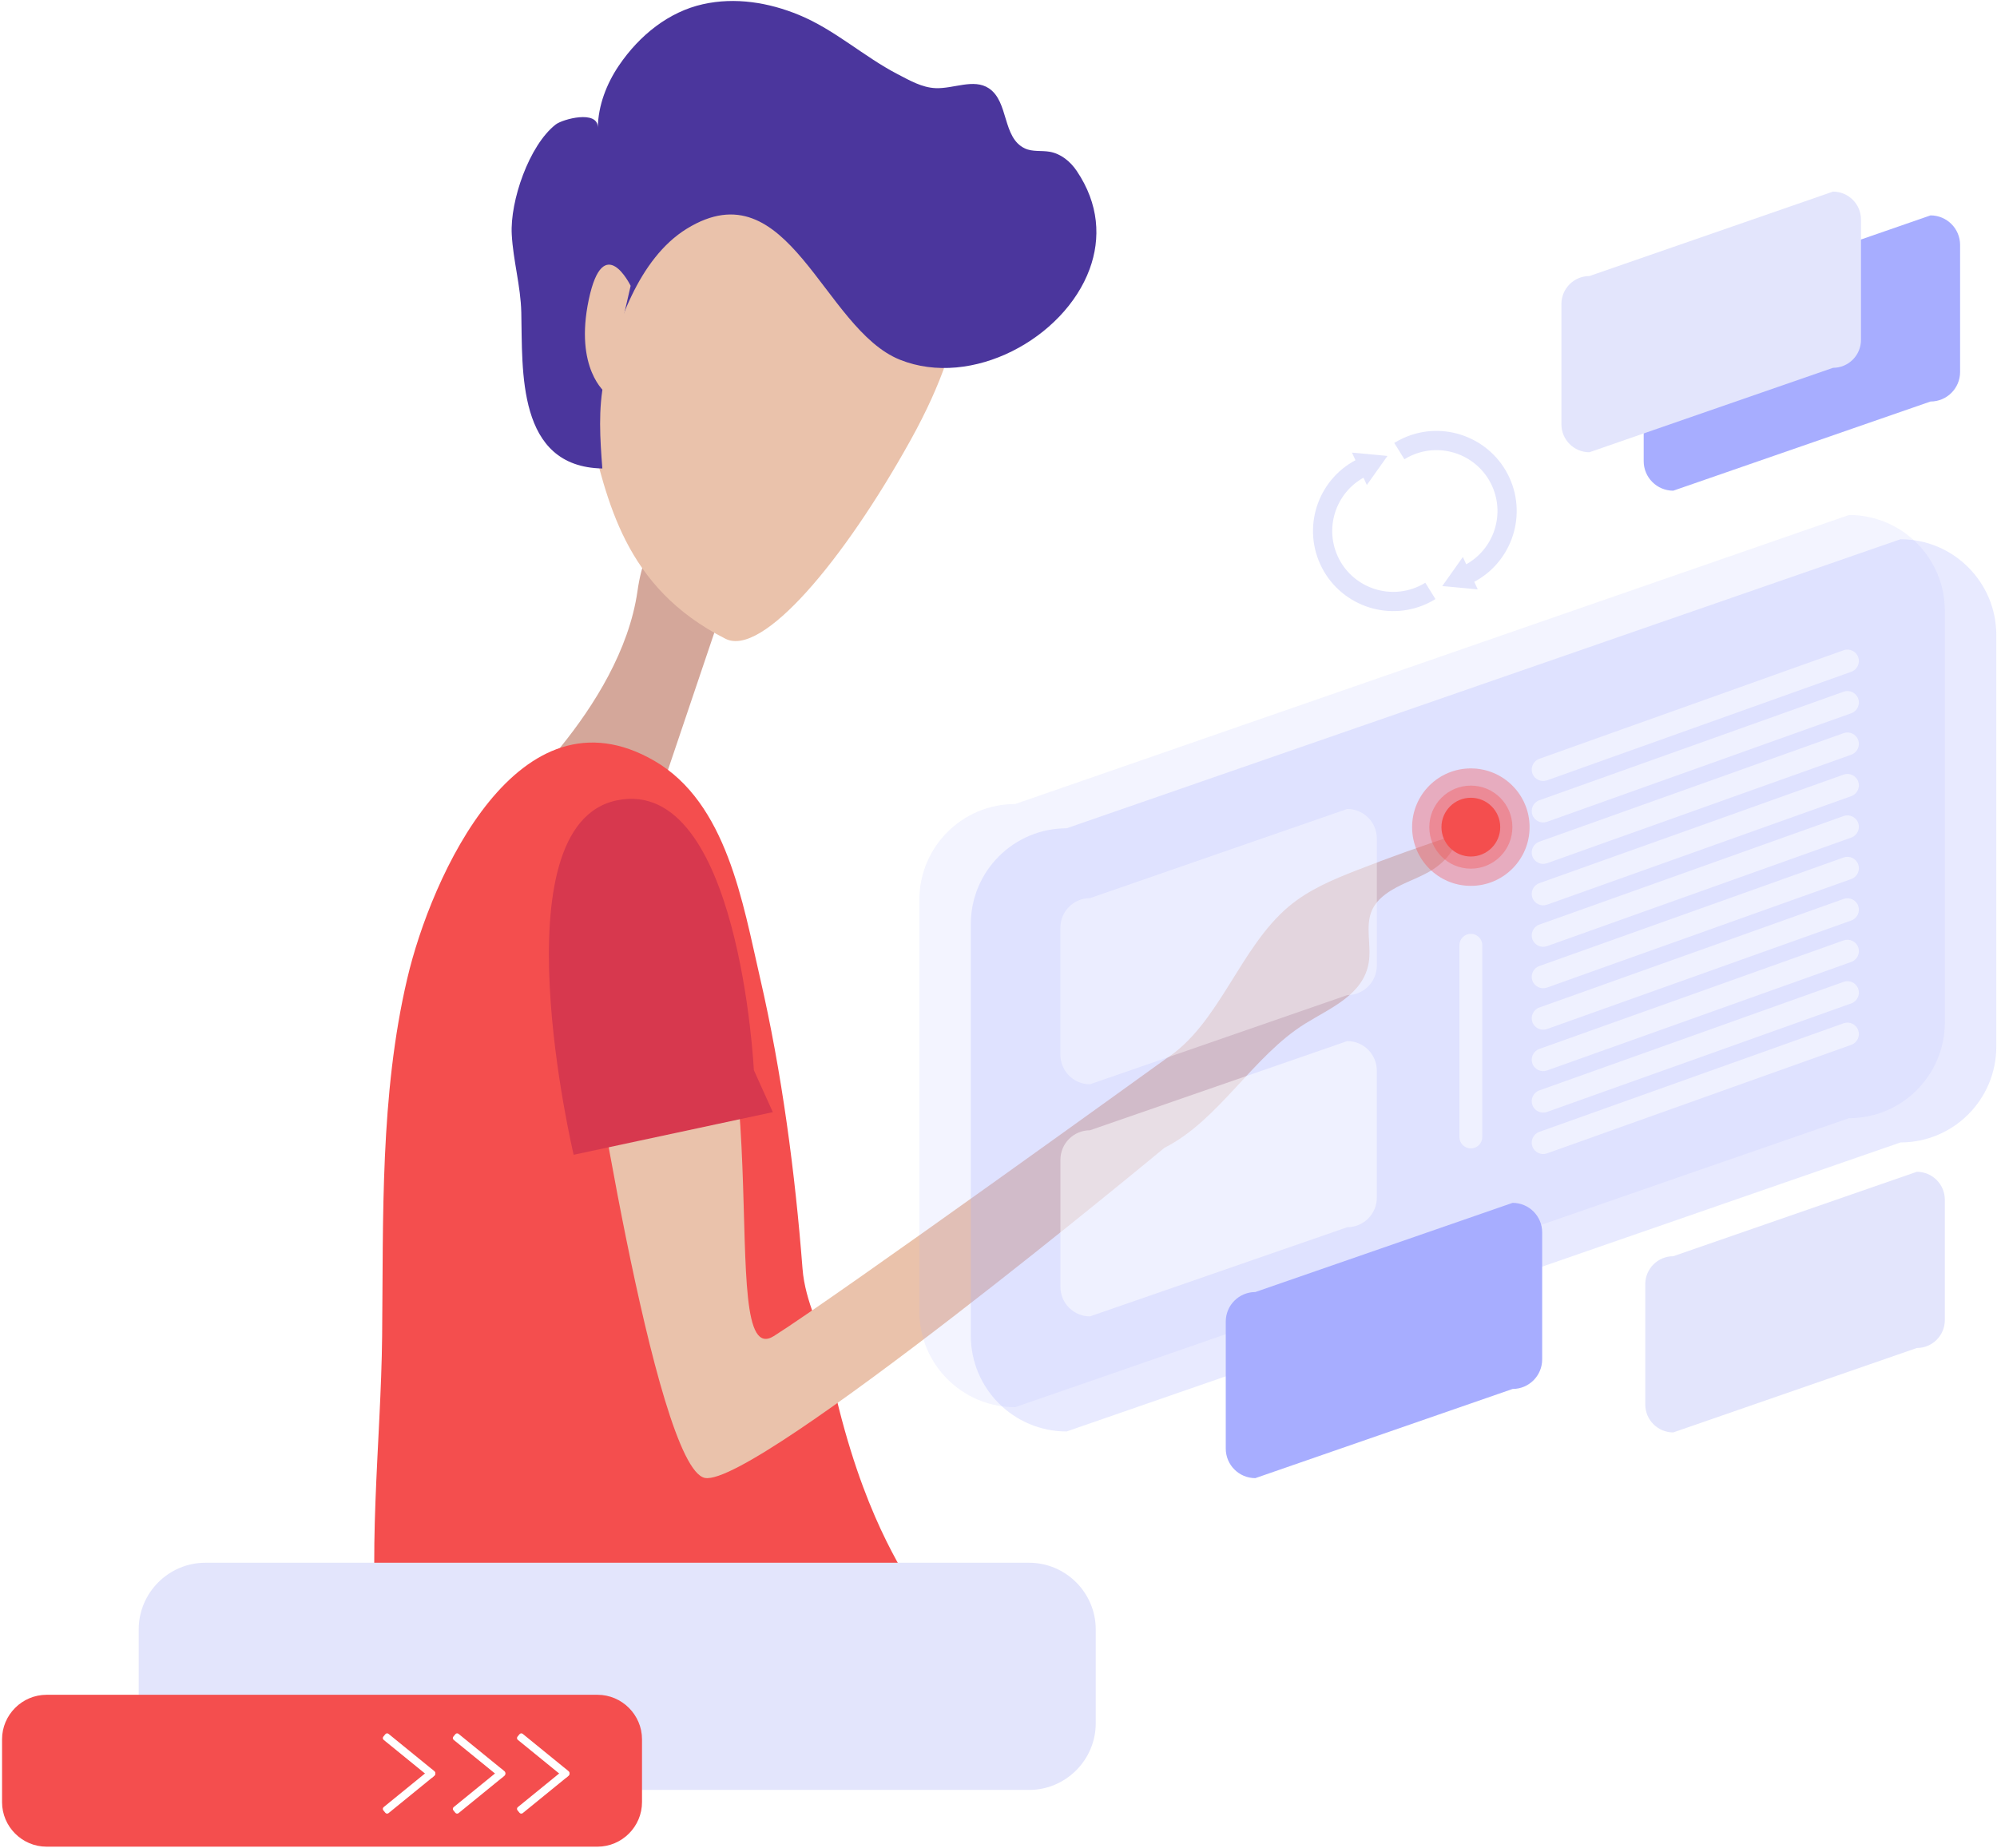 <svg width="887" height="821" viewBox="0 0 887 821" fill="none" xmlns="http://www.w3.org/2000/svg">
<rect x="0" y="0" width="887" height="821" fill="#333333" stroke="none"/>
<g clip-path="url(#clip0_16_329)">
<rect width="887" height="821" fill="white"/>
<path d="M320.02 272.94L292.5 354.46L220.75 361.38C220.75 361.38 275.59 315.25 283.14 262.66C290.69 210.07 320.02 272.94 320.02 272.94Z" fill="#D4A79A"/>
<path d="M425.12 119.74C425.12 119.74 434.02 142.37 404.28 195.85C374.54 249.33 338.55 292.05 322.23 283.78C277.12 260.92 269.78 222.49 261.3 188.9C250.9 147.71 315.38 72.29 315.38 72.29L359.2 62.36L425.12 119.74Z" fill="#EAC2AB"/>
<path d="M483.98 119.54C488.98 105.92 488.18 90.63 478.23 75.91C475.35 71.65 471.16 68.29 466.28 67.43C462.61 66.78 458.62 67.54 455.24 65.95C445.09 61.21 448.19 45.16 439.2 39.22C432.49 34.79 423.57 39.49 415.56 39.16C409.51 38.91 404.08 35.75 398.71 32.96C383.59 25.11 370.86 13.25 354.95 6.67C341.52 1.12 326.61 -1.36 312.17 1.88C297.1 5.26 284.09 15.57 274.9 29.11C269.41 37.21 265.68 46.89 265.53 56.71C265.65 48.64 249.87 52.94 246.84 55.3C234.99 64.52 226.5 89.33 227.3 104.12C227.93 115.83 231.26 126.98 231.54 138.76C232.15 164.53 229.38 207.43 267.54 208.13C266.53 195.01 265.62 181.64 268.39 168.62C273.34 145.43 283.65 114.78 305.07 101.6C350.3 73.79 365.52 146.13 399.73 159.82C431.58 172.59 472.65 150.38 483.98 119.54Z" fill="#4B369D"/>
<path d="M280.11 126.98C280.11 126.98 268.06 102.2 261.52 133.07C254.99 163.95 269.13 174.64 269.13 174.64L280.11 126.98Z" fill="#EAC2AB"/>
<path d="M356.45 563.6C353.18 521.3 347.33 476.56 337.54 434.22C329.97 401.49 322.86 356.67 290.66 338.02C230.35 303.08 191.54 389.34 180.89 434.74C168.75 486.46 170.29 540.95 169.73 593.74C169.23 641.08 162.57 693.25 169.01 739.78C170.15 747.99 173.15 756.41 179.58 761.64C195.93 774.94 212.79 757.31 226.55 749.47C239.42 742.13 253.05 743.34 266.72 738.41C278.73 734.08 284.64 725.1 294.69 718.12C321.05 699.8 349.43 729.27 378 723.75C440.1 711.75 392.69 728.68 367.7 603.92C365.15 591.21 357.61 578.66 356.45 563.6Z" fill="#F44E4E"/>
<path d="M517.89 470.36C541.48 455.15 550.62 421.01 572.44 402.71C581.33 395.26 591.87 390.84 602.32 386.75C617.24 380.9 632.31 375.51 647.49 370.59C646.54 378.35 640.56 384.1 634.35 387.53C628.14 390.96 621.27 392.91 615.49 397.21C612.94 399.1 610.6 401.52 609.28 404.63C606.31 411.62 609.19 420.02 607.94 427.65C605.59 441.96 590.91 447.8 579.66 454.8C556.43 469.25 541.42 497.72 517.21 509.92C517.21 509.92 335.53 660.77 313.13 656.6C290.73 652.43 259.82 446.68 259.82 446.68C259.82 446.68 238.5 340.64 294.51 391.44C350.52 442.24 316.04 610.99 343.72 593.57C371.38 576.14 517.89 470.36 517.89 470.36Z" fill="#EAC2AB"/>
<path d="M334.84 475.44C334.84 475.44 328.41 344.74 274.2 355.53C219.99 366.32 254.8 513.03 254.8 513.03L343.26 494.09L334.84 475.44Z" fill="#D7384E"/>
<path d="M457.09 795.21H91.21C74.93 795.21 61.61 781.89 61.61 765.61V723.88C61.61 707.6 74.93 694.28 91.21 694.28H457.09C473.37 694.28 486.69 707.6 486.69 723.88V765.61C486.68 781.89 473.36 795.21 457.09 795.21Z" fill="#E3E5FC"/>
<path d="M265.37 820.42H20.7C9.81 820.42 0.91 811.51 0.91 800.63V772.73C0.91 761.84 9.82 752.94 20.7 752.94H265.37C276.26 752.94 285.16 761.85 285.16 772.73V800.63C285.16 811.52 276.25 820.42 265.37 820.42Z" fill="#F44E4E"/>
<path d="M252.73 788.34L251.83 789.44C251.48 789.87 250.84 789.93 250.41 789.58L230 772.96C229.57 772.61 229.51 771.97 229.86 771.54L230.76 770.44C231.11 770.01 231.75 769.95 232.18 770.3L252.59 786.92C253.01 787.27 253.08 787.91 252.73 788.34Z" fill="white"/>
<path d="M252.73 787.47L251.83 786.37C251.48 785.94 250.84 785.88 250.41 786.23L230 802.85C229.57 803.2 229.51 803.84 229.86 804.27L230.76 805.37C231.11 805.8 231.75 805.86 232.18 805.51L252.59 788.89C253.01 788.53 253.08 787.89 252.73 787.47Z" fill="white"/>
<path d="M224.23 788.34L223.33 789.44C222.98 789.87 222.34 789.93 221.91 789.58L201.5 772.96C201.07 772.61 201.01 771.97 201.36 771.54L202.26 770.44C202.61 770.01 203.25 769.95 203.68 770.3L224.09 786.92C224.52 787.27 224.58 787.91 224.23 788.34Z" fill="white"/>
<path d="M224.23 787.47L223.33 786.37C222.98 785.94 222.34 785.88 221.91 786.23L201.5 802.85C201.07 803.2 201.01 803.84 201.36 804.27L202.26 805.37C202.61 805.8 203.25 805.86 203.68 805.51L224.09 788.89C224.52 788.53 224.58 787.89 224.23 787.47Z" fill="white"/>
<path d="M193.13 788.34L192.23 789.44C191.88 789.87 191.24 789.93 190.81 789.58L170.4 772.96C169.97 772.61 169.91 771.97 170.26 771.54L171.16 770.44C171.51 770.01 172.15 769.95 172.58 770.3L192.99 786.92C193.42 787.27 193.48 787.91 193.13 788.34Z" fill="white"/>
<path d="M193.13 787.47L192.23 786.37C191.88 785.94 191.24 785.88 190.81 786.23L170.4 802.85C169.97 803.2 169.91 803.84 170.26 804.27L171.16 805.37C171.51 805.8 172.15 805.86 172.58 805.51L192.99 788.89C193.42 788.53 193.48 787.89 193.13 787.47Z" fill="white"/>
<path opacity="0.26" d="M844.14 507.55L473.76 635.96C450.26 635.96 431.21 616.91 431.21 593.41V410.53C431.21 387.03 450.26 367.98 473.76 367.98L844.14 239.57C867.64 239.57 886.69 258.62 886.69 282.12V465C886.69 488.5 867.64 507.55 844.14 507.55Z" fill="#A7ADFF"/>
<path opacity="0.13" d="M821.28 496.76L450.9 625.17C427.4 625.17 408.35 606.12 408.35 582.62V399.75C408.35 376.25 427.4 357.2 450.9 357.2L821.28 228.79C844.78 228.79 863.83 247.84 863.83 271.34V454.21C863.83 477.71 844.78 496.76 821.28 496.76Z" fill="#A7ADFF"/>
<path opacity="0.39" d="M598.41 442.09L484.13 481.71C476.88 481.71 471 475.83 471 468.58V412.15C471 404.9 476.88 399.02 484.13 399.02L598.41 359.4C605.66 359.4 611.54 365.28 611.54 372.53V428.96C611.54 436.21 605.66 442.09 598.41 442.09Z" fill="white"/>
<path d="M857.48 178.38L743.2 218C735.95 218 730.07 212.12 730.07 204.87V148.44C730.07 141.19 735.95 135.31 743.2 135.31L857.48 95.69C864.73 95.69 870.61 101.57 870.61 108.82V165.25C870.61 172.5 864.73 178.38 857.48 178.38Z" fill="#A7ADFF"/>
<path d="M814.16 163.41L705.96 200.92C699.09 200.92 693.53 195.35 693.53 188.49V135.07C693.53 128.2 699.1 122.64 705.96 122.64L814.16 85.13C821.03 85.13 826.59 90.7 826.59 97.56V150.98C826.59 157.85 821.02 163.41 814.16 163.41Z" fill="#E3E5FC"/>
<path d="M851.4 598.87L743.2 636.38C736.33 636.38 730.77 630.81 730.77 623.95V570.53C730.77 563.66 736.34 558.1 743.2 558.1L851.4 520.59C858.27 520.59 863.83 526.16 863.83 533.02V586.44C863.83 593.31 858.27 598.87 851.4 598.87Z" fill="#E3E5FC"/>
<path d="M671.85 617.07L557.57 656.69C550.32 656.69 544.44 650.81 544.44 643.56V587.14C544.44 579.89 550.32 574.01 557.57 574.01L671.85 534.39C679.1 534.39 684.98 540.27 684.98 547.52V603.95C684.98 611.19 679.1 617.07 671.85 617.07Z" fill="#A7ADFF"/>
<path opacity="0.51" d="M598.41 545.21L484.13 584.83C476.88 584.83 471 578.95 471 571.7V515.27C471 508.02 476.88 502.14 484.13 502.14L598.41 462.52C605.66 462.52 611.54 468.4 611.54 475.65V532.08C611.54 539.33 605.66 545.21 598.41 545.21Z" fill="white"/>
<path opacity="0.51" d="M653.3 510.2C650.51 510.2 648.22 507.91 648.22 505.12V419.94C648.22 417.15 650.51 414.86 653.3 414.86C656.09 414.86 658.38 417.15 658.38 419.94V505.12C658.38 507.91 656.1 510.2 653.3 510.2Z" fill="white"/>
<path opacity="0.51" d="M680.63 343.6C679.69 340.97 681.08 338.05 683.71 337.11L818.87 288.88C821.5 287.94 824.42 289.33 825.36 291.96C826.3 294.59 824.91 297.51 822.28 298.45L687.12 346.68C684.49 347.62 681.57 346.23 680.63 343.6Z" fill="white"/>
<path opacity="0.51" d="M680.63 362.02C679.69 359.39 681.08 356.47 683.71 355.53L818.87 307.3C821.5 306.36 824.42 307.75 825.36 310.38C826.3 313.01 824.91 315.93 822.28 316.87L687.12 365.1C684.49 366.03 681.57 364.65 680.63 362.02Z" fill="white"/>
<path opacity="0.51" d="M680.63 380.43C679.69 377.8 681.08 374.88 683.71 373.94L818.87 325.71C821.5 324.77 824.42 326.16 825.36 328.79C826.3 331.42 824.91 334.34 822.28 335.28L687.12 383.51C684.49 384.45 681.57 383.06 680.63 380.43Z" fill="white"/>
<path opacity="0.51" d="M680.63 398.85C679.69 396.22 681.08 393.3 683.71 392.36L818.87 344.13C821.5 343.19 824.42 344.58 825.36 347.21C826.3 349.84 824.91 352.76 822.28 353.7L687.12 401.93C684.49 402.86 681.57 401.48 680.63 398.85Z" fill="white"/>
<path opacity="0.51" d="M680.63 417.26C679.69 414.63 681.08 411.71 683.71 410.77L818.87 362.54C821.5 361.6 824.42 362.99 825.36 365.62C826.3 368.25 824.91 371.17 822.28 372.11L687.12 420.34C684.49 421.28 681.57 419.89 680.63 417.26Z" fill="white"/>
<path opacity="0.51" d="M680.63 435.67C679.69 433.04 681.08 430.12 683.71 429.18L818.87 380.95C821.5 380.01 824.42 381.4 825.36 384.03C826.3 386.66 824.91 389.58 822.28 390.52L687.12 438.75C684.49 439.69 681.57 438.3 680.63 435.67Z" fill="white"/>
<path opacity="0.51" d="M680.63 454.09C679.69 451.46 681.08 448.54 683.71 447.6L818.87 399.37C821.5 398.43 824.42 399.82 825.36 402.45C826.3 405.08 824.91 408 822.28 408.94L687.12 457.17C684.49 458.1 681.57 456.72 680.63 454.09Z" fill="white"/>
<path opacity="0.51" d="M680.63 472.5C679.69 469.87 681.08 466.95 683.71 466.01L818.87 417.78C821.5 416.84 824.42 418.23 825.36 420.86C826.3 423.49 824.91 426.41 822.28 427.35L687.12 475.58C684.49 476.52 681.57 475.13 680.63 472.5Z" fill="white"/>
<path opacity="0.51" d="M680.63 490.92C679.69 488.29 681.08 485.37 683.71 484.43L818.87 436.2C821.5 435.26 824.42 436.65 825.36 439.28C826.3 441.91 824.91 444.83 822.28 445.77L687.12 494C684.49 494.93 681.57 493.55 680.63 490.92Z" fill="white"/>
<path opacity="0.51" d="M680.63 509.33C679.69 506.7 681.08 503.78 683.71 502.84L818.87 454.61C821.5 453.67 824.42 455.06 825.36 457.69C826.3 460.32 824.91 463.24 822.28 464.18L687.12 512.41C684.49 513.35 681.57 511.96 680.63 509.33Z" fill="white"/>
<path d="M619.28 196.78C620.54 196 621.86 195.3 623.2 194.68C641.05 186.49 662.23 194.35 670.43 212.2C678.62 230.05 670.76 251.23 652.91 259.42L649.35 251.66C662.92 245.43 668.89 229.33 662.67 215.76C656.44 202.19 640.34 196.22 626.77 202.44C625.75 202.91 624.74 203.45 623.78 204.04L619.28 196.78Z" fill="#E3E5FC"/>
<path d="M640.6 260.37L656.36 261.85L649.76 247.45L640.6 260.37Z" fill="#E3E5FC"/>
<path d="M637.58 266.15C636.32 266.93 635 267.63 633.66 268.25C615.81 276.44 594.62 268.58 586.43 250.73C578.24 232.88 586.1 211.7 603.95 203.51L607.51 211.27C593.94 217.5 587.97 233.6 594.19 247.17C600.42 260.74 616.52 266.71 630.09 260.49C631.11 260.02 632.12 259.48 633.08 258.89L637.58 266.15Z" fill="#E3E5FC"/>
<path d="M616.27 202.56L600.5 201.08L607.1 215.47L616.27 202.56Z" fill="#E3E5FC"/>
<path opacity="0.36" d="M653.3 393.56C667.709 393.56 679.39 381.879 679.39 367.47C679.39 353.061 667.709 341.38 653.3 341.38C638.891 341.38 627.21 353.061 627.21 367.47C627.21 381.879 638.891 393.56 653.3 393.56Z" fill="#F44E4E"/>
<path d="M653.3 380.52C660.507 380.52 666.35 374.677 666.35 367.47C666.35 360.263 660.507 354.42 653.3 354.42C646.093 354.42 640.25 360.263 640.25 367.47C640.25 374.677 646.093 380.52 653.3 380.52Z" fill="#F44E4E"/>
<path opacity="0.36" d="M653.3 385.92C663.49 385.92 671.75 377.659 671.75 367.47C671.75 357.28 663.49 349.02 653.3 349.02C643.11 349.02 634.85 357.28 634.85 367.47C634.85 377.659 643.11 385.92 653.3 385.92Z" fill="#F44E4E"/>
</g>
<defs>
<clipPath id="clip0_16_329">
<rect width="887" height="821" fill="white"/>
</clipPath>
</defs>
</svg>
